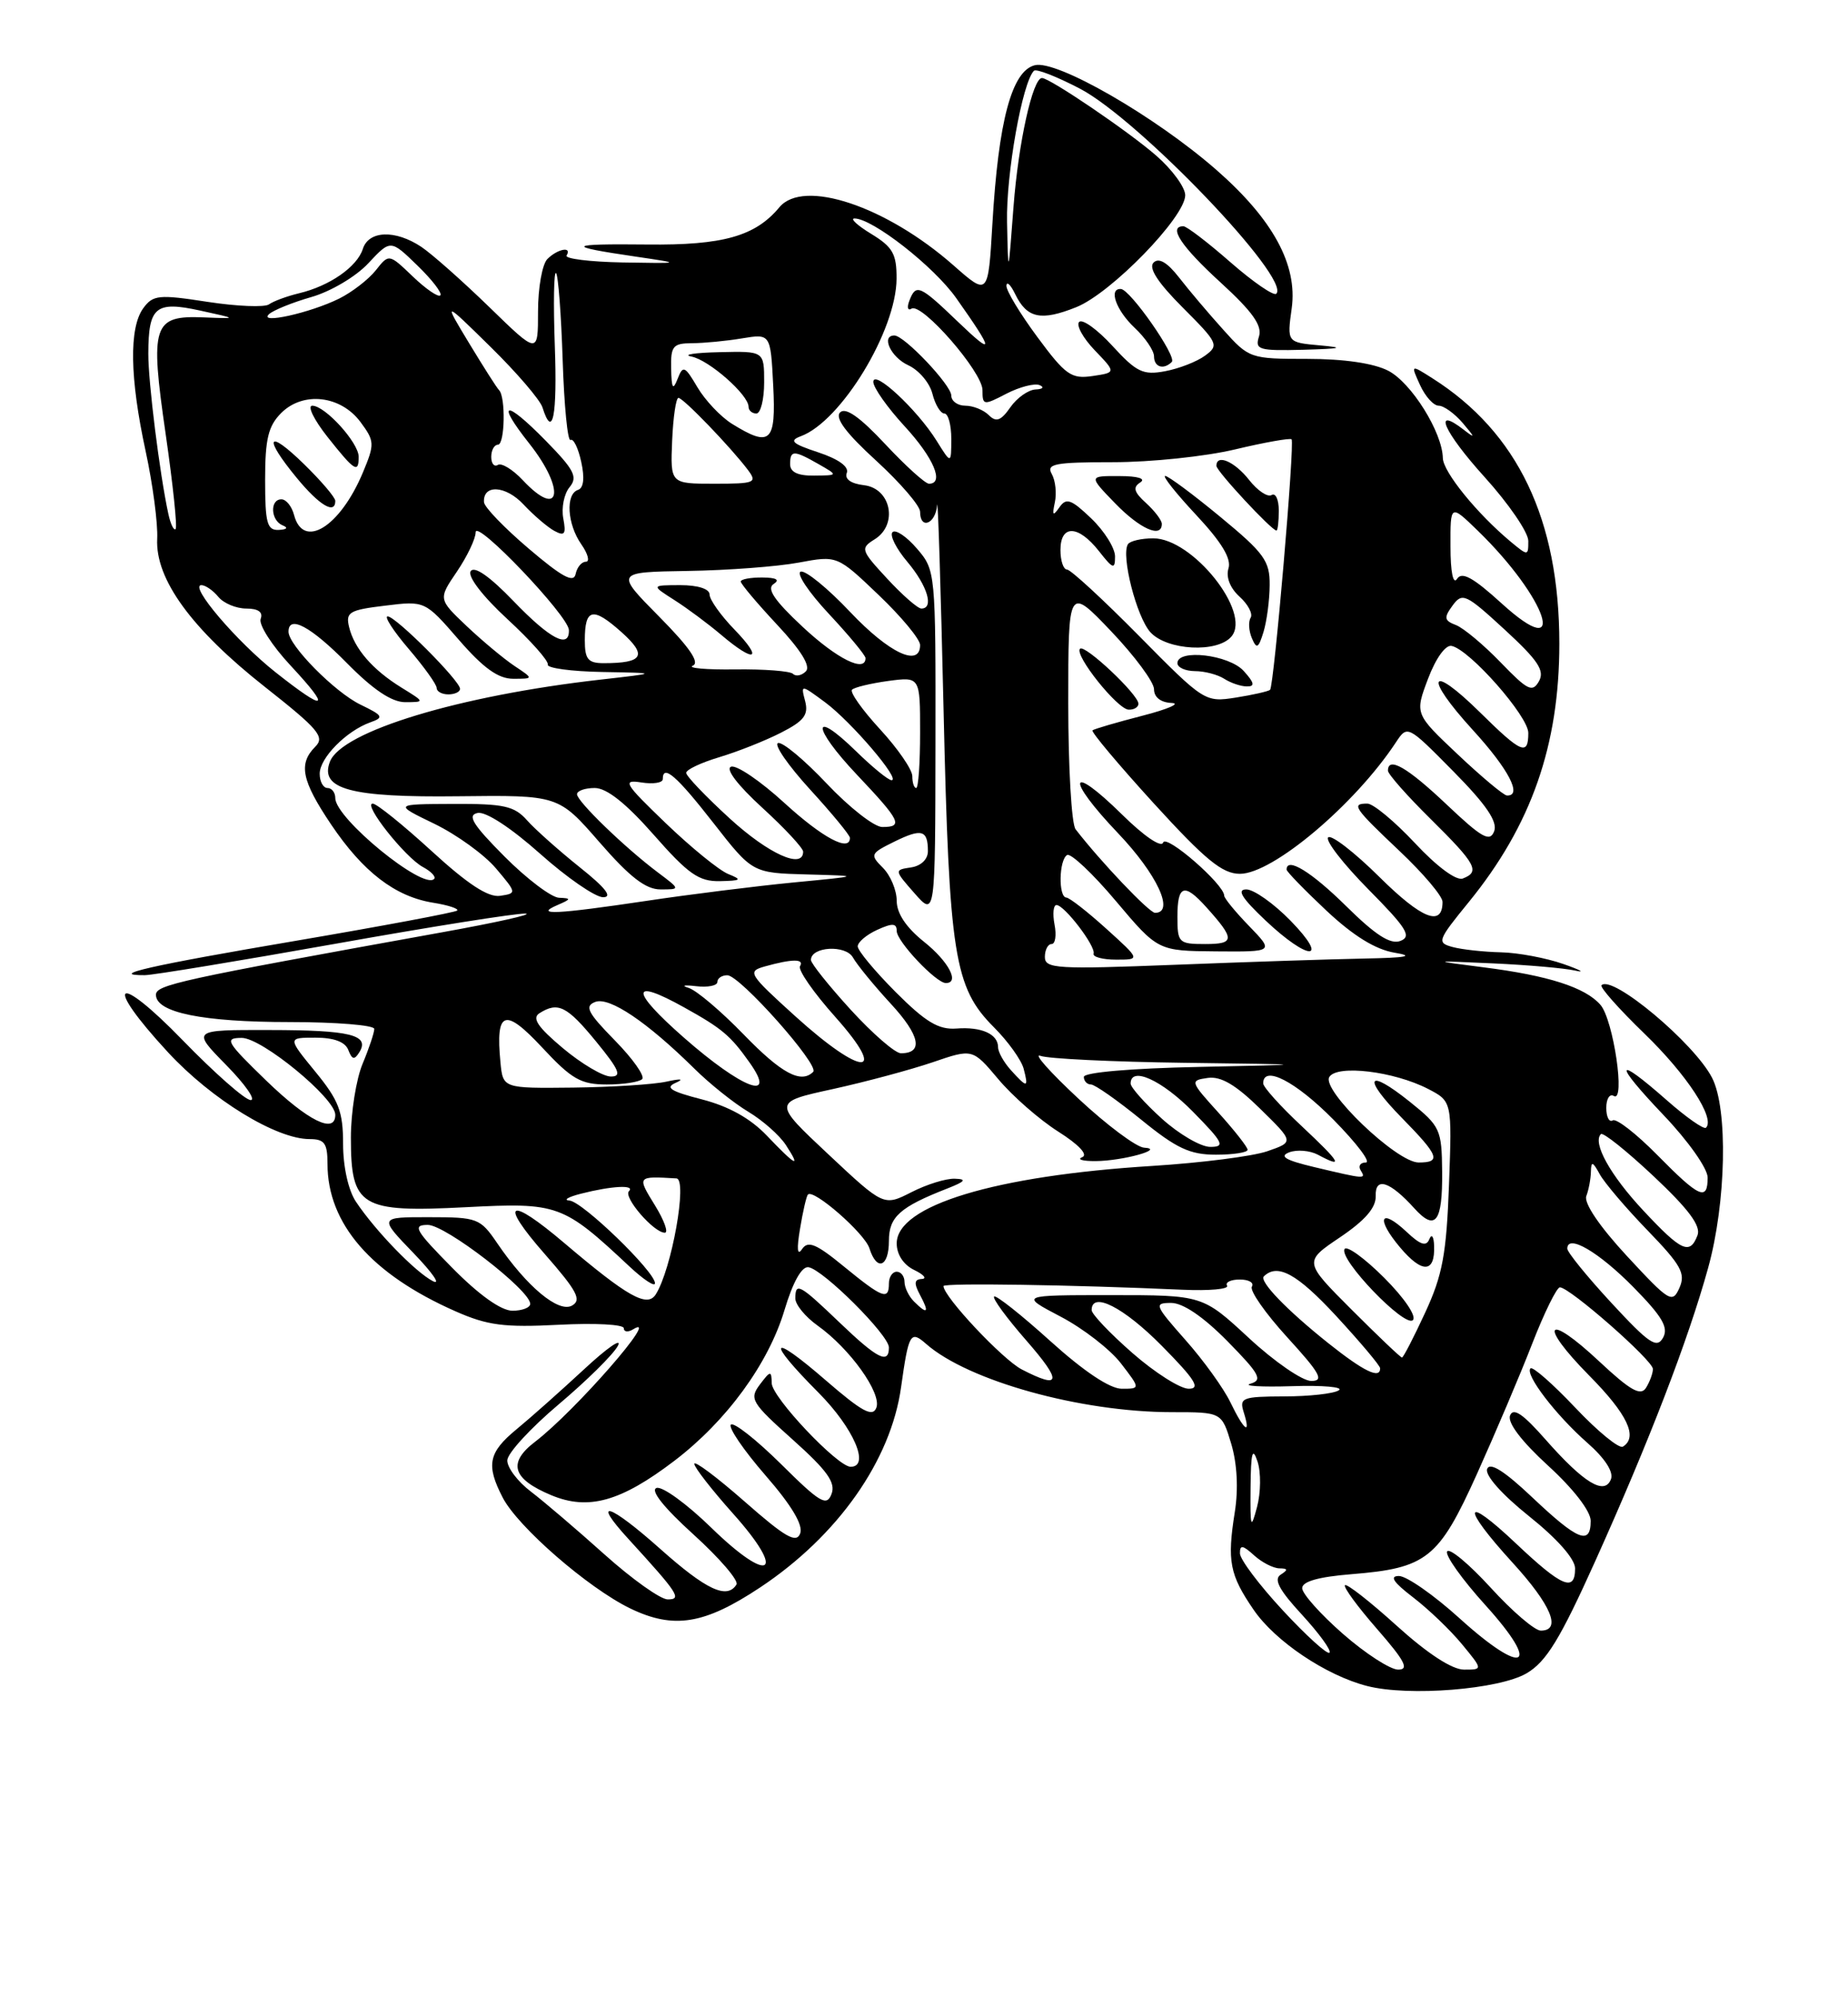 <?xml version="1.0" encoding="UTF-8" standalone="no"?>
<!DOCTYPE svg PUBLIC "-//W3C//DTD SVG 1.1//EN" "http://www.w3.org/Graphics/SVG/1.1/DTD/svg11.dtd" >
<svg xmlns="http://www.w3.org/2000/svg" xmlns:xlink="http://www.w3.org/1999/xlink" version="1.1" viewBox="0 0 237 256">
 <g >
 <path fill="currentColor"
d=" M 195.80 214.46 C 198.32 212.97 200.08 210.09 204.60 200.06 C 211.50 184.74 216.50 171.77 219.06 162.52 C 221.38 154.17 221.63 142.11 219.56 138.13 C 217.26 133.68 206.76 124.90 205.39 126.28 C 205.14 126.52 207.62 129.32 210.90 132.49 C 216.34 137.75 220.00 143.34 218.79 144.54 C 218.53 144.81 216.26 143.22 213.75 141.01 C 207.07 135.13 206.86 136.12 213.35 142.93 C 216.50 146.23 219.00 149.77 219.00 150.93 C 219.00 154.00 217.94 153.52 212.54 148.04 C 209.86 145.32 207.29 143.32 206.83 143.60 C 206.37 143.89 206.00 143.16 206.00 142.00 C 206.00 140.84 206.43 140.15 206.96 140.47 C 208.49 141.42 206.92 130.72 205.25 128.79 C 203.31 126.56 198.56 125.03 190.23 123.98 C 183.50 123.12 183.50 123.12 191.50 123.48 C 195.90 123.68 200.62 124.09 202.00 124.40 C 203.38 124.71 202.70 124.33 200.50 123.56 C 198.30 122.79 194.70 122.11 192.50 122.06 C 190.30 122.01 187.52 121.71 186.32 121.39 C 184.24 120.83 184.33 120.57 188.40 115.58 C 196.39 105.76 199.98 95.52 199.98 82.50 C 199.98 66.58 194.64 55.42 183.71 48.49 C 180.91 46.71 180.91 46.71 182.12 49.36 C 182.78 50.81 183.85 52.00 184.51 52.00 C 185.16 52.00 186.55 53.00 187.60 54.23 C 189.20 56.11 189.22 56.25 187.73 55.09 C 183.65 51.93 185.15 55.35 190.38 61.13 C 193.47 64.54 196.00 68.23 196.00 69.33 C 196.00 71.27 195.96 71.27 193.75 69.44 C 189.42 65.83 185.07 60.48 185.04 58.71 C 184.97 55.39 181.00 49.05 178.04 47.52 C 176.18 46.56 172.36 46.00 167.67 46.00 C 160.34 46.00 160.18 45.95 156.87 42.25 C 155.01 40.19 152.47 37.19 151.22 35.58 C 149.69 33.62 148.61 32.99 147.94 33.66 C 147.26 34.34 148.50 36.24 151.69 39.43 C 156.22 43.96 156.36 44.26 154.55 45.58 C 153.51 46.35 151.20 47.25 149.42 47.58 C 146.60 48.11 145.76 47.71 142.68 44.35 C 140.74 42.23 138.82 40.85 138.40 41.26 C 137.99 41.68 138.88 43.31 140.39 44.89 C 143.14 47.75 143.14 47.75 140.10 48.20 C 137.39 48.60 136.64 48.07 133.04 43.20 C 130.82 40.20 129.03 37.24 129.07 36.62 C 129.10 36.01 129.61 36.49 130.19 37.69 C 131.70 40.80 133.49 41.19 138.03 39.37 C 142.49 37.59 152.00 27.82 152.00 25.02 C 152.00 24.02 150.34 21.75 148.32 19.98 C 144.85 16.93 134.64 10.00 133.63 10.00 C 132.44 10.00 130.60 18.32 129.98 26.50 C 129.30 35.50 129.30 35.50 129.15 28.46 C 129.02 22.31 131.11 10.56 132.60 9.07 C 132.89 8.78 135.54 9.82 138.51 11.37 C 146.06 15.33 165.61 35.73 163.68 37.65 C 163.36 37.97 160.72 36.16 157.81 33.62 C 154.91 31.08 152.19 29.00 151.77 29.00 C 149.77 29.00 151.48 31.59 156.53 36.20 C 160.63 39.95 161.90 41.73 161.46 43.13 C 160.92 44.83 161.42 44.98 167.18 44.83 C 172.06 44.69 172.54 44.56 169.28 44.27 C 165.05 43.89 165.05 43.89 165.66 39.50 C 166.42 33.94 163.25 28.12 155.99 21.77 C 148.17 14.93 135.53 7.65 132.71 8.36 C 129.75 9.10 128.04 15.50 127.27 28.72 C 126.73 37.93 126.73 37.93 122.28 34.01 C 113.64 26.41 103.02 22.87 99.95 26.57 C 96.86 30.28 92.72 31.45 83.00 31.34 C 72.66 31.23 72.36 31.55 81.52 32.89 C 87.50 33.77 87.50 33.77 79.85 33.64 C 75.64 33.56 72.41 33.16 72.66 32.75 C 73.40 31.54 71.51 31.89 70.20 33.20 C 69.54 33.86 69.00 36.88 69.00 39.92 C 69.00 45.44 69.00 45.44 62.75 39.36 C 59.31 36.02 55.39 32.55 54.03 31.64 C 50.69 29.42 47.28 29.54 46.53 31.91 C 45.80 34.20 42.27 36.66 38.35 37.59 C 36.78 37.97 35.05 38.61 34.50 39.01 C 33.95 39.41 30.40 39.27 26.62 38.69 C 20.35 37.72 19.62 37.80 18.37 39.51 C 16.54 42.02 16.64 48.44 18.67 57.79 C 19.59 62.03 20.26 67.10 20.16 69.06 C 19.90 74.22 24.55 80.62 33.97 88.04 C 40.85 93.46 41.69 94.45 40.44 95.70 C 38.24 97.90 38.68 100.05 42.46 105.67 C 46.56 111.76 50.67 114.91 55.52 115.70 C 57.47 116.01 58.87 116.47 58.63 116.71 C 58.39 116.94 49.07 118.69 37.91 120.59 C 19.19 123.77 13.71 125.02 18.58 124.99 C 19.64 124.98 30.57 123.18 42.88 120.99 C 55.19 118.79 66.22 117.04 67.38 117.10 C 68.55 117.15 63.68 118.24 56.56 119.52 C 22.86 125.60 20.00 126.23 20.00 127.51 C 20.00 129.78 25.99 131.00 37.15 131.00 C 43.12 131.00 48.00 131.40 48.00 131.88 C 48.00 132.36 47.33 134.37 46.50 136.35 C 45.68 138.32 45.00 142.58 45.00 145.81 C 45.00 154.69 46.22 155.43 59.74 154.73 C 71.59 154.12 72.18 154.33 80.75 162.35 C 82.54 164.02 84.00 164.98 84.00 164.48 C 84.00 162.99 74.71 154.01 73.04 153.88 C 72.19 153.82 72.85 153.42 74.50 153.00 C 78.46 151.99 81.50 151.83 80.66 152.68 C 79.90 153.43 83.84 158.00 85.26 158.00 C 85.75 158.00 85.19 156.43 84.00 154.50 C 81.68 150.74 81.68 150.74 86.75 151.04 C 88.21 151.13 86.13 162.74 84.09 165.92 C 82.99 167.62 80.49 166.21 72.39 159.34 C 65.20 153.23 63.91 153.95 69.87 160.74 C 74.01 165.46 74.63 166.63 73.36 167.34 C 71.63 168.31 67.56 164.92 63.75 159.32 C 61.59 156.15 61.23 156.01 55.04 156.01 C 48.58 156.00 48.58 156.00 53.04 160.62 C 55.49 163.16 56.60 164.77 55.50 164.20 C 53.25 163.03 48.14 157.76 45.65 154.03 C 44.67 152.57 44.00 149.54 44.00 146.63 C 44.00 142.47 43.45 141.03 40.43 137.35 C 36.87 133.00 36.87 133.00 40.46 133.00 C 42.83 133.00 44.27 133.54 44.67 134.58 C 45.15 135.83 45.45 135.89 46.09 134.86 C 47.45 132.65 44.94 132.03 34.54 132.02 C 24.58 132.00 24.58 132.00 29.00 136.50 C 31.43 138.97 32.85 141.00 32.15 141.00 C 31.45 141.00 27.53 137.55 23.44 133.34 C 14.80 124.44 13.14 125.79 21.55 134.88 C 27.16 140.94 35.42 146.00 39.70 146.00 C 41.62 146.00 42.00 146.53 42.00 149.18 C 42.00 156.85 47.61 163.31 58.41 168.07 C 62.53 169.89 64.66 170.16 71.66 169.80 C 76.25 169.56 80.00 169.75 80.00 170.24 C 80.00 170.72 80.54 170.79 81.20 170.38 C 84.91 168.09 73.77 180.85 68.64 184.78 C 65.07 187.50 65.69 189.55 70.69 191.64 C 75.45 193.63 79.61 192.47 86.48 187.24 C 93.18 182.14 98.55 174.79 100.61 167.91 C 101.68 164.33 102.82 162.30 103.68 162.42 C 105.55 162.70 114.00 171.11 114.00 172.71 C 114.00 174.91 112.53 174.17 107.66 169.50 C 102.53 164.59 102.00 164.30 102.00 166.43 C 102.00 167.22 103.28 168.78 104.85 169.90 C 109.00 172.85 113.10 178.58 112.39 180.43 C 111.91 181.68 110.56 180.95 105.89 176.91 C 98.71 170.69 98.15 171.65 104.97 178.50 C 109.47 183.03 111.63 188.00 109.09 188.00 C 107.42 188.00 99.00 179.10 98.97 177.29 C 98.94 175.65 98.81 175.66 97.45 177.46 C 96.07 179.30 96.35 179.77 101.66 184.52 C 106.09 188.48 107.20 190.03 106.64 191.49 C 106.02 193.12 105.18 192.63 100.16 187.65 C 96.98 184.51 94.09 182.24 93.73 182.60 C 93.38 182.96 95.37 185.88 98.16 189.09 C 101.53 192.96 103.03 195.48 102.62 196.55 C 102.12 197.85 100.71 197.04 95.50 192.46 C 91.92 189.32 89.02 187.15 89.04 187.63 C 89.07 188.11 91.30 190.97 94.00 193.99 C 100.95 201.75 98.79 203.18 91.24 195.83 C 88.08 192.75 84.91 190.45 84.19 190.72 C 83.37 191.02 85.15 193.25 88.95 196.69 C 92.28 199.71 94.76 202.59 94.45 203.09 C 93.24 205.03 90.59 203.79 84.70 198.55 C 78.14 192.70 75.73 191.95 80.60 197.26 C 87.00 204.26 87.49 205.00 85.63 205.00 C 84.71 205.00 81.07 202.41 77.54 199.25 C 74.02 196.09 69.75 192.45 68.07 191.17 C 66.38 189.89 65.03 188.09 65.06 187.17 C 65.09 186.25 68.06 183.03 71.65 180.00 C 75.24 176.97 78.66 173.60 79.24 172.50 C 79.82 171.40 77.87 172.75 74.90 175.51 C 71.93 178.26 68.04 181.72 66.25 183.19 C 62.63 186.17 62.31 187.77 64.47 191.95 C 66.42 195.71 75.40 203.52 80.81 206.15 C 86.39 208.85 90.32 208.22 97.48 203.47 C 107.44 196.86 114.25 187.20 115.56 177.80 C 116.53 170.89 116.76 170.48 118.77 172.25 C 124.17 176.99 138.60 181.00 150.30 181.00 C 156.68 181.00 156.68 181.00 157.90 185.05 C 158.66 187.59 158.83 190.84 158.36 193.80 C 157.36 200.09 157.69 201.83 160.76 206.31 C 163.51 210.35 170.06 214.75 175.33 216.10 C 180.66 217.47 192.29 216.54 195.80 214.46 Z  M 150.28 46.39 C 150.96 45.71 144.95 37.10 143.75 37.04 C 142.13 36.95 143.13 39.77 145.50 42.00 C 146.88 43.29 148.00 44.95 148.00 45.67 C 148.00 47.06 149.23 47.44 150.28 46.39 Z  M 172.23 209.42 C 169.35 206.90 167.00 204.27 167.00 203.56 C 167.00 202.70 169.10 202.11 173.31 201.77 C 182.99 200.99 184.51 199.78 189.41 188.93 C 191.75 183.74 194.94 176.24 196.49 172.25 C 198.04 168.26 199.65 165.00 200.05 165.00 C 201.31 165.00 212.00 174.38 211.98 175.47 C 211.98 176.03 211.57 177.12 211.09 177.89 C 210.40 178.97 209.08 178.22 205.09 174.49 C 198.27 168.11 197.21 169.62 203.81 176.31 C 208.72 181.27 210.10 184.20 208.13 185.42 C 207.65 185.72 204.90 183.47 202.02 180.42 C 199.14 177.38 196.56 175.11 196.28 175.39 C 195.52 176.14 199.52 181.37 203.57 184.93 C 205.82 186.90 206.96 188.66 206.60 189.59 C 205.79 191.71 203.13 190.09 198.21 184.51 C 195.32 181.22 194.07 180.37 193.66 181.43 C 193.31 182.35 195.12 184.73 198.55 187.87 C 201.80 190.84 204.00 193.69 204.00 194.93 C 204.00 198.11 202.36 197.45 196.56 191.97 C 192.94 188.54 191.07 187.36 190.72 188.28 C 190.42 189.08 192.59 191.53 196.10 194.34 C 199.71 197.22 202.00 199.82 202.00 201.03 C 202.00 204.11 200.31 203.40 194.44 197.85 C 187.62 191.40 187.33 193.01 194.00 200.31 C 198.95 205.73 200.31 209.00 197.60 209.00 C 196.83 209.00 193.93 206.52 191.17 203.49 C 188.40 200.46 185.89 198.37 185.59 198.85 C 185.30 199.33 187.51 202.44 190.52 205.76 C 197.77 213.77 195.47 214.93 187.19 207.43 C 183.89 204.44 180.39 202.00 179.41 202.00 C 178.16 202.00 178.69 202.80 181.24 204.75 C 183.21 206.26 186.03 208.96 187.50 210.75 C 190.18 214.00 190.18 214.00 187.76 214.00 C 186.22 214.00 183.07 211.94 179.13 208.38 C 175.71 205.28 172.72 202.95 172.49 203.18 C 172.25 203.41 174.11 205.94 176.61 208.80 C 180.17 212.88 180.76 214.00 179.31 214.00 C 178.30 214.00 175.11 211.94 172.23 209.42 Z  M 164.52 206.41 C 161.50 203.16 159.02 199.87 159.02 199.10 C 159.00 197.98 159.38 198.03 160.83 199.35 C 161.83 200.26 163.30 201.01 164.08 201.02 C 165.18 201.03 165.21 201.21 164.24 201.83 C 163.31 202.42 164.06 203.81 166.99 206.98 C 169.19 209.38 170.78 211.56 170.50 211.83 C 170.23 212.10 167.54 209.67 164.52 206.41 Z  M 160.38 190.66 C 160.42 186.15 160.63 185.39 161.27 187.32 C 161.73 188.69 161.70 191.32 161.21 193.16 C 160.42 196.13 160.33 195.86 160.38 190.66 Z  M 157.80 179.75 C 156.94 177.96 154.35 174.36 152.03 171.75 C 148.07 167.27 147.96 167.00 150.20 167.00 C 151.72 167.00 154.32 168.77 157.41 171.90 C 161.55 176.11 161.97 176.89 160.37 177.35 C 159.34 177.65 161.74 177.79 165.70 177.67 C 169.66 177.54 172.36 177.78 171.70 178.20 C 171.04 178.63 167.88 178.98 164.68 178.98 C 159.32 179.00 158.92 179.16 159.50 181.00 C 160.47 184.06 159.55 183.38 157.80 179.75 Z  M 134.69 171.88 C 130.96 168.51 127.72 165.95 127.49 166.18 C 127.25 166.41 129.11 168.94 131.61 171.80 C 136.26 177.12 136.10 178.14 131.03 175.52 C 128.58 174.25 121.00 166.19 121.00 164.84 C 121.00 164.42 137.48 164.67 151.68 165.31 C 155.08 165.46 157.64 165.23 157.37 164.79 C 157.10 164.36 157.84 164.00 159.00 164.00 C 160.16 164.00 160.86 164.41 160.55 164.91 C 160.24 165.42 162.29 168.34 165.09 171.41 C 169.32 176.04 169.85 177.00 168.16 177.00 C 167.03 177.00 163.44 174.53 160.17 171.50 C 154.23 166.00 154.23 166.00 142.50 166.00 C 130.77 166.00 130.77 166.00 136.01 168.75 C 138.90 170.26 142.38 172.96 143.76 174.75 C 146.26 178.00 146.26 178.00 143.86 178.00 C 142.34 178.00 139.01 175.78 134.69 171.88 Z  M 145.23 173.42 C 142.35 170.90 140.00 168.43 140.00 167.92 C 140.00 165.46 144.11 167.55 149.00 172.50 C 153.27 176.82 154.01 178.00 152.45 178.00 C 151.36 178.00 148.11 175.94 145.23 173.42 Z  M 170.34 172.15 C 165.02 167.91 161.45 164.21 162.09 163.59 C 163.84 161.89 166.34 163.26 171.32 168.63 C 174.44 172.01 177.00 175.04 177.00 175.38 C 177.00 176.80 174.90 175.78 170.34 172.15 Z  M 173.34 167.86 C 167.20 161.72 167.20 161.72 171.85 158.59 C 175.08 156.41 176.48 154.79 176.43 153.29 C 176.34 150.79 178.24 151.40 181.39 154.88 C 184.09 157.86 185.01 156.65 184.95 150.19 C 184.90 144.76 184.71 144.35 180.81 141.22 C 175.26 136.78 174.66 138.06 179.81 143.31 C 184.55 148.14 184.87 149.00 181.93 149.00 C 179.12 149.00 169.44 139.72 170.48 138.04 C 171.47 136.43 178.76 137.31 183.13 139.56 C 186.22 141.16 186.22 141.16 185.83 151.83 C 185.50 160.76 185.00 163.44 182.77 168.25 C 181.31 171.41 179.97 174.00 179.80 174.00 C 179.62 174.00 176.72 171.24 173.34 167.86 Z  M 177.52 163.78 C 175.02 161.28 172.73 159.62 172.44 160.09 C 171.65 161.37 180.17 170.23 181.20 169.20 C 181.69 168.71 180.11 166.37 177.52 163.78 Z  M 183.92 159.69 C 183.88 158.48 183.61 158.09 183.31 158.82 C 182.92 159.81 182.17 159.57 180.40 157.90 C 177.01 154.72 176.40 156.14 179.55 159.88 C 182.39 163.25 184.05 163.18 183.92 159.69 Z  M 206.67 167.01 C 203.55 163.64 201.00 160.50 201.00 160.04 C 201.00 158.11 205.03 160.46 209.48 164.98 C 213.18 168.74 214.01 170.15 213.28 171.46 C 212.48 172.89 211.49 172.22 206.67 167.01 Z  M 58.00 162.50 C 53.22 157.66 52.85 157.00 54.87 157.00 C 57.14 157.00 68.00 165.38 68.00 167.12 C 68.00 167.60 66.97 168.00 65.72 168.00 C 64.27 168.00 61.43 165.98 58.00 162.50 Z  M 117.20 166.80 C 116.54 166.14 116.00 165.01 116.00 164.30 C 116.00 163.59 115.55 163.00 115.00 163.00 C 114.45 163.00 114.00 163.68 114.00 164.50 C 114.00 166.70 113.19 166.39 108.25 162.35 C 104.67 159.41 103.62 158.98 102.86 160.10 C 102.25 161.02 102.16 160.11 102.60 157.50 C 102.96 155.30 103.42 153.32 103.61 153.11 C 104.30 152.32 110.89 158.07 111.50 160.00 C 112.45 163.00 114.00 162.41 114.00 159.04 C 114.00 155.97 115.40 154.71 121.50 152.33 C 123.81 151.42 124.03 151.13 122.46 151.08 C 121.34 151.03 118.83 151.81 116.88 152.81 C 113.34 154.61 113.34 154.61 106.22 147.94 C 99.10 141.27 99.10 141.27 106.80 139.59 C 111.03 138.66 116.80 137.11 119.62 136.15 C 124.73 134.40 124.73 134.40 128.03 138.32 C 129.84 140.48 133.29 143.50 135.70 145.03 C 138.36 146.71 139.58 148.01 138.79 148.32 C 138.08 148.61 138.85 148.83 140.50 148.82 C 143.98 148.80 149.55 147.26 146.72 147.10 C 145.75 147.04 141.97 144.23 138.32 140.83 C 134.68 137.44 132.47 134.97 133.43 135.33 C 134.38 135.70 142.66 136.10 151.83 136.22 C 168.50 136.44 168.50 136.44 153.75 136.75 C 145.06 136.93 139.00 137.45 139.00 138.03 C 139.00 138.56 139.41 139.00 139.91 139.00 C 140.41 139.00 143.30 141.03 146.34 143.50 C 150.87 147.19 152.60 148.00 155.93 148.00 C 158.17 148.00 160.00 147.72 160.00 147.37 C 160.00 147.03 158.32 144.89 156.27 142.62 C 152.62 138.59 152.59 138.49 154.89 138.16 C 156.58 137.92 158.48 139.04 161.60 142.10 C 165.96 146.37 165.96 146.37 162.52 147.56 C 160.63 148.21 154.00 149.05 147.79 149.44 C 127.60 150.69 115.00 154.51 115.00 159.37 C 115.00 160.79 115.87 162.12 117.25 162.78 C 118.49 163.38 118.92 163.90 118.21 163.93 C 117.24 163.98 117.19 164.48 118.00 166.00 C 119.22 168.27 118.95 168.55 117.20 166.80 Z  M 208.65 160.99 C 205.12 157.18 203.10 154.19 203.44 153.30 C 203.75 152.49 204.01 151.09 204.03 150.17 C 204.06 148.80 204.26 148.86 205.16 150.50 C 205.76 151.60 208.52 154.84 211.30 157.71 C 215.60 162.15 216.20 163.23 215.38 165.07 C 214.48 167.10 214.09 166.86 208.65 160.99 Z  M 210.76 155.17 C 206.51 150.63 204.20 146.47 205.31 145.36 C 205.58 145.09 208.62 147.52 212.07 150.76 C 216.57 154.99 218.16 157.13 217.70 158.33 C 216.72 160.89 215.65 160.40 210.76 155.17 Z  M 168.51 149.58 C 164.86 148.71 164.01 148.21 165.33 147.70 C 166.33 147.32 167.98 147.46 169.01 148.00 C 172.40 149.82 171.96 149.05 166.96 144.36 C 164.23 141.81 162.00 139.34 162.00 138.86 C 162.00 136.46 166.16 138.60 171.00 143.50 C 173.99 146.53 175.86 149.00 175.16 149.00 C 174.46 149.00 174.16 149.45 174.50 150.00 C 175.21 151.16 175.13 151.15 168.51 149.58 Z  M 98.34 145.55 C 96.23 143.34 93.44 141.79 90.01 140.91 C 85.98 139.87 85.25 139.40 86.67 138.78 C 87.78 138.29 87.32 138.23 85.50 138.63 C 83.85 139.00 78.45 139.34 73.50 139.40 C 64.50 139.50 64.50 139.50 64.18 136.15 C 63.54 129.52 64.72 129.10 69.53 134.26 C 73.32 138.33 74.49 139.00 77.81 139.00 C 79.93 139.00 81.98 138.69 82.36 138.31 C 82.73 137.93 81.16 135.70 78.85 133.35 C 75.35 129.78 74.93 128.96 76.34 128.42 C 78.15 127.73 82.97 130.97 89.06 136.98 C 91.02 138.92 94.13 141.40 95.97 142.50 C 97.81 143.60 99.97 145.51 100.78 146.75 C 102.78 149.82 102.09 149.48 98.34 145.55 Z  M 149.00 143.38 C 146.80 141.39 145.00 139.37 145.00 138.88 C 145.00 136.62 149.00 138.43 153.00 142.50 C 156.90 146.47 157.16 147.00 155.21 147.00 C 154.00 147.00 151.20 145.37 149.00 143.38 Z  M 34.16 138.52 C 28.99 133.51 28.72 133.04 31.00 133.03 C 33.58 133.02 43.00 140.76 43.00 142.89 C 43.00 145.41 39.49 143.67 34.16 138.52 Z  M 87.69 132.98 C 80.80 126.93 80.81 125.26 87.72 129.11 C 92.60 131.82 93.67 132.72 96.11 136.16 C 99.77 141.30 95.19 139.57 87.69 132.98 Z  M 129.65 137.17 C 128.74 136.17 128.00 134.84 128.00 134.23 C 128.00 132.54 125.88 131.58 122.66 131.83 C 120.38 132.00 118.73 131.02 114.88 127.17 C 112.20 124.48 110.00 121.84 110.00 121.30 C 110.00 120.76 111.12 119.81 112.50 119.18 C 114.46 118.29 115.00 118.32 115.00 119.33 C 115.00 120.66 120.05 126.00 121.30 126.00 C 123.12 126.00 121.65 123.22 118.50 120.71 C 116.21 118.88 115.00 117.07 115.00 115.46 C 115.00 114.11 114.21 112.21 113.23 111.23 C 111.54 109.54 111.61 109.40 114.71 107.87 C 118.21 106.15 119.00 106.37 119.00 109.10 C 119.00 110.14 118.12 110.99 116.83 111.18 C 114.67 111.50 114.68 111.53 117.29 114.50 C 119.94 117.50 119.94 117.50 119.97 95.31 C 120.00 73.26 119.98 73.09 117.59 70.31 C 116.26 68.76 114.85 67.82 114.46 68.21 C 114.07 68.60 114.93 70.32 116.38 72.03 C 118.95 75.09 119.82 78.00 118.16 78.00 C 117.70 78.00 115.73 76.28 113.78 74.17 C 110.38 70.50 110.32 70.28 112.18 69.12 C 115.20 67.24 114.28 62.59 110.80 62.19 C 109.12 61.99 108.29 61.40 108.60 60.61 C 108.90 59.82 107.52 58.83 104.94 57.98 C 101.58 56.87 101.16 56.48 102.71 55.91 C 107.87 54.00 114.94 42.38 114.98 35.74 C 115.00 32.55 114.50 31.67 111.75 29.99 C 109.96 28.90 108.99 28.01 109.58 28.00 C 111.90 28.00 119.77 34.15 122.64 38.22 C 127.52 45.12 127.56 45.76 122.86 41.25 C 117.93 36.52 117.47 36.33 116.62 38.55 C 116.29 39.41 116.42 39.86 116.90 39.56 C 118.22 38.75 126.00 47.67 126.00 50.00 C 126.00 51.97 126.13 51.99 129.07 50.46 C 130.76 49.59 132.67 49.10 133.32 49.36 C 133.97 49.63 133.74 49.88 132.81 49.92 C 131.88 49.96 130.42 50.99 129.57 52.21 C 128.36 53.94 127.75 54.15 126.81 53.21 C 126.14 52.54 124.79 52.00 123.80 52.00 C 122.81 52.00 122.00 51.41 122.00 50.70 C 122.00 49.36 115.97 43.00 114.70 43.00 C 112.95 43.00 114.25 45.79 116.47 46.81 C 117.83 47.43 119.23 49.07 119.58 50.47 C 119.93 51.86 120.62 53.00 121.11 53.00 C 121.60 53.00 122.00 54.46 122.00 56.25 C 121.99 59.50 121.99 59.50 120.12 56.50 C 117.63 52.50 112.00 47.27 112.00 48.95 C 112.00 49.68 113.80 52.23 116.00 54.62 C 119.73 58.66 121.15 62.00 119.14 62.00 C 118.66 62.00 116.13 59.71 113.52 56.92 C 110.27 53.44 108.44 52.16 107.74 52.86 C 107.04 53.56 108.50 55.52 112.36 59.04 C 115.46 61.88 118.00 64.83 118.00 65.60 C 118.00 67.94 119.99 67.16 120.18 64.75 C 120.28 63.51 120.65 75.32 121.01 91.00 C 121.73 122.50 122.37 126.57 127.47 131.67 C 129.28 133.48 130.99 135.87 131.28 136.98 C 131.93 139.46 131.75 139.49 129.65 137.17 Z  M 72.18 134.34 C 68.96 131.64 68.19 130.49 69.18 129.87 C 71.56 128.36 72.71 128.94 76.45 133.50 C 79.44 137.15 79.79 138.00 78.32 137.98 C 77.32 137.97 74.55 136.33 72.18 134.34 Z  M 95.37 132.59 C 92.48 129.61 89.31 126.92 88.31 126.62 C 87.32 126.32 87.74 126.22 89.25 126.40 C 90.76 126.58 92.00 126.34 92.00 125.86 C 92.00 125.39 92.57 125.00 93.28 125.00 C 94.88 125.00 105.13 136.53 104.29 137.38 C 102.73 138.94 100.22 137.59 95.37 132.59 Z  M 102.01 130.27 C 95.99 124.82 95.80 124.51 98.09 123.87 C 101.59 122.89 103.19 122.88 102.60 123.84 C 102.31 124.31 104.34 127.23 107.12 130.34 C 114.04 138.11 110.62 138.06 102.01 130.27 Z  M 109.10 129.42 C 106.30 126.35 104.00 123.48 104.00 123.04 C 104.00 121.32 108.46 121.06 109.39 122.73 C 109.90 123.64 112.08 126.31 114.24 128.65 C 117.99 132.71 118.46 135.00 115.54 135.00 C 114.80 135.00 111.91 132.49 109.10 129.42 Z  M 134.00 122.66 C 134.00 121.75 134.39 121.00 134.86 121.00 C 135.34 121.00 135.51 119.88 135.24 118.50 C 134.98 117.12 135.09 116.00 135.49 116.00 C 136.51 116.00 140.55 121.30 140.25 122.23 C 140.11 122.65 141.41 123.00 143.13 123.00 C 146.26 123.00 146.26 123.00 141.88 119.04 C 139.47 116.86 137.16 115.06 136.75 115.04 C 135.72 114.98 135.80 110.24 136.85 109.59 C 137.31 109.31 140.13 111.95 143.10 115.48 C 148.50 121.88 148.50 121.88 155.95 121.94 C 163.39 122.00 163.39 122.00 160.20 118.70 C 158.44 116.89 157.00 115.13 157.00 114.80 C 157.00 113.36 149.54 106.87 149.17 107.99 C 148.94 108.69 146.72 107.18 143.91 104.41 C 137.04 97.65 136.60 99.68 143.38 106.79 C 148.40 112.06 150.70 117.00 148.13 117.00 C 147.39 117.00 141.18 110.48 137.94 106.29 C 137.42 105.63 137.00 98.35 137.00 90.12 C 137.00 75.15 137.00 75.15 142.50 80.91 C 145.53 84.09 148.00 87.43 148.00 88.34 C 148.00 89.37 148.86 90.04 150.25 90.10 C 151.49 90.15 149.80 90.89 146.50 91.74 C 143.20 92.59 140.33 93.43 140.11 93.61 C 139.90 93.79 143.44 98.00 147.97 102.97 C 154.60 110.23 156.76 112.00 159.02 112.00 C 163.22 112.00 173.74 103.14 179.00 95.18 C 180.50 92.91 180.50 92.91 186.39 98.87 C 190.62 103.15 192.09 105.32 191.62 106.55 C 191.07 107.97 190.05 107.40 185.54 103.13 C 180.49 98.35 178.00 96.91 178.00 98.78 C 178.00 99.22 180.47 102.01 183.50 105.00 C 189.31 110.74 189.85 111.74 187.60 112.60 C 186.77 112.92 184.28 111.08 181.47 108.07 C 178.86 105.28 176.11 103.00 175.36 103.00 C 173.26 103.00 173.61 103.52 179.50 109.09 C 182.53 111.95 185.00 114.87 185.00 115.59 C 185.00 118.84 182.36 117.80 176.93 112.43 C 173.70 109.23 170.73 106.94 170.33 107.33 C 169.94 107.73 172.26 110.72 175.49 113.99 C 180.41 118.96 181.08 120.03 179.60 120.60 C 178.32 121.09 176.42 119.87 172.64 116.14 C 168.18 111.74 165.00 109.79 165.00 111.46 C 165.00 111.71 167.30 114.08 170.10 116.71 C 173.56 119.95 176.39 121.70 178.85 122.11 C 181.49 122.55 180.40 122.76 174.91 122.86 C 170.74 122.94 159.82 123.30 150.66 123.66 C 135.55 124.25 134.00 124.16 134.00 122.66 Z  M 165.50 118.00 C 163.35 115.80 160.80 114.00 159.84 114.00 C 158.57 114.00 159.26 115.11 162.29 117.97 C 167.84 123.22 170.61 123.24 165.50 118.00 Z  M 146.00 90.20 C 146.00 89.02 139.12 82.55 138.51 83.15 C 137.73 83.93 143.31 90.92 144.75 90.96 C 145.44 90.98 146.00 90.64 146.00 90.20 Z  M 151.00 117.50 C 151.00 113.43 151.87 113.13 154.68 116.25 C 158.41 120.39 158.39 121.00 154.56 121.00 C 151.16 121.00 151.00 120.84 151.00 117.50 Z  M 71.50 116.00 C 73.27 115.24 73.29 115.13 71.70 115.07 C 70.71 115.03 67.56 112.65 64.70 109.78 C 60.61 105.67 59.88 104.48 61.26 104.20 C 62.30 103.99 65.53 106.10 69.26 109.42 C 72.69 112.48 76.33 114.99 77.34 115.00 C 78.60 115.00 77.67 113.80 74.34 111.15 C 71.68 109.02 68.64 106.32 67.60 105.15 C 65.96 103.30 64.63 103.01 58.10 103.04 C 50.50 103.07 50.50 103.07 55.71 105.59 C 58.57 106.98 62.13 109.55 63.61 111.31 C 66.28 114.46 66.28 114.50 64.14 114.82 C 62.61 115.05 59.98 113.32 55.34 109.07 C 51.69 105.73 48.30 103.00 47.80 103.00 C 46.49 103.00 51.96 109.91 54.24 111.13 C 55.30 111.70 55.95 112.39 55.67 112.66 C 54.25 114.09 43.00 104.89 43.00 102.30 C 43.00 101.58 42.55 101.00 42.00 101.00 C 41.45 101.00 41.00 100.18 41.00 99.17 C 41.00 97.15 44.41 93.69 47.48 92.59 C 49.27 91.96 49.14 91.72 46.22 90.31 C 42.92 88.71 37.00 82.71 37.00 80.97 C 37.00 78.76 39.87 80.30 44.50 85.00 C 47.85 88.40 50.24 90.00 51.96 90.00 C 54.50 89.99 54.50 89.99 51.50 88.14 C 47.77 85.84 45.44 83.14 44.77 80.37 C 44.31 78.47 44.79 78.18 49.38 77.63 C 54.50 77.00 54.50 77.00 58.84 82.00 C 61.99 85.63 63.90 87.00 65.81 87.00 C 68.45 87.00 68.45 87.00 65.97 85.35 C 64.61 84.44 61.86 82.15 59.85 80.25 C 56.20 76.79 56.20 76.79 58.60 73.26 C 59.92 71.31 61.00 69.05 61.00 68.22 C 61.00 66.46 72.89 78.92 72.96 80.75 C 73.04 83.22 70.55 81.92 65.85 77.04 C 62.79 73.86 60.82 72.49 60.36 73.22 C 59.95 73.89 61.89 76.42 65.08 79.36 C 68.06 82.11 70.39 84.73 70.25 85.18 C 70.11 85.63 73.26 86.06 77.25 86.13 C 84.50 86.26 84.50 86.26 77.00 87.11 C 58.89 89.16 43.81 93.73 42.31 97.63 C 40.96 101.15 44.98 102.23 58.79 102.06 C 71.62 101.91 71.62 101.91 76.88 107.95 C 80.76 112.41 82.81 114.00 84.70 114.00 C 87.27 114.00 87.27 114.00 84.38 111.83 C 80.13 108.64 74.00 102.71 74.00 101.80 C 74.00 101.36 75.02 101.00 76.28 101.00 C 77.81 101.00 80.29 102.97 83.84 107.00 C 88.27 112.04 89.63 112.99 92.31 112.94 C 95.08 112.88 95.22 112.76 93.38 112.02 C 92.22 111.55 88.62 108.62 85.38 105.51 C 80.06 100.40 79.76 99.90 82.25 100.29 C 83.76 100.53 85.00 100.34 85.00 99.86 C 85.00 97.90 86.77 99.43 91.50 105.49 C 96.50 111.89 96.50 111.89 103.50 112.08 C 110.50 112.27 110.50 112.27 101.74 113.11 C 96.93 113.58 88.41 114.64 82.82 115.48 C 71.35 117.19 68.41 117.33 71.50 116.00 Z  M 59.00 88.29 C 59.00 87.26 50.75 79.00 49.71 79.00 C 49.24 79.00 50.45 80.88 52.42 83.18 C 54.39 85.48 56.00 87.73 56.00 88.18 C 56.00 88.63 56.67 89.00 57.50 89.00 C 58.33 89.00 59.00 88.68 59.00 88.29 Z  M 93.58 104.90 C 90.51 102.09 88.00 99.47 88.00 99.06 C 88.00 98.65 89.91 97.75 92.25 97.05 C 94.59 96.35 98.15 94.94 100.16 93.91 C 103.11 92.41 103.71 91.63 103.26 89.88 C 102.69 87.71 102.69 87.71 105.81 90.01 C 109.17 92.50 115.58 100.00 114.34 100.00 C 113.92 100.00 111.89 98.34 109.81 96.31 C 104.03 90.67 104.10 93.17 109.89 99.29 C 115.51 105.23 115.88 106.00 113.15 106.00 C 112.12 106.00 108.93 103.50 106.04 100.45 C 103.16 97.40 100.34 95.05 99.78 95.24 C 99.22 95.43 101.07 98.10 103.88 101.18 C 106.70 104.26 109.00 107.05 109.00 107.39 C 109.00 109.26 105.49 107.39 100.59 102.91 C 97.53 100.11 94.46 98.02 93.76 98.27 C 93.00 98.54 94.59 100.63 97.75 103.52 C 100.64 106.16 103.00 108.70 103.00 109.16 C 103.00 111.46 98.57 109.46 93.58 104.90 Z  M 186.97 96.71 C 181.44 91.50 181.44 91.50 183.14 87.00 C 184.14 84.36 185.39 82.62 186.17 82.79 C 188.50 83.28 196.00 91.80 196.00 93.94 C 196.00 96.92 195.12 96.55 189.81 91.31 C 183.27 84.87 182.54 86.62 188.87 93.55 C 193.49 98.60 195.29 102.06 193.25 101.96 C 192.84 101.94 190.01 99.58 186.97 96.71 Z  M 117.00 99.48 C 117.00 98.64 115.13 95.93 112.85 93.46 C 110.57 90.98 108.96 88.71 109.27 88.40 C 109.58 88.09 111.67 87.59 113.92 87.28 C 118.00 86.74 118.00 86.74 118.00 93.87 C 118.00 97.79 117.78 101.00 117.50 101.00 C 117.22 101.00 117.00 100.31 117.00 99.48 Z  M 35.34 86.17 C 30.34 82.22 24.19 75.00 25.83 75.00 C 26.34 75.00 27.32 75.67 28.00 76.50 C 28.68 77.33 30.30 78.00 31.59 78.00 C 33.12 78.00 33.76 78.46 33.43 79.32 C 33.15 80.05 34.88 82.75 37.28 85.32 C 42.57 91.00 41.84 91.31 35.34 86.17 Z  M 146.09 81.52 C 141.46 76.83 137.30 73.00 136.84 73.00 C 136.38 73.00 136.00 71.88 136.00 70.50 C 136.00 67.21 138.28 67.27 140.93 70.63 C 142.75 72.95 143.00 73.03 143.00 71.32 C 143.00 70.25 141.63 68.06 139.95 66.45 C 137.38 63.99 136.74 63.76 135.87 65.02 C 135.03 66.21 134.92 66.08 135.28 64.39 C 135.53 63.23 135.36 61.60 134.89 60.76 C 134.15 59.45 135.25 59.24 142.77 59.24 C 147.57 59.24 154.60 58.51 158.40 57.60 C 162.19 56.70 165.45 56.12 165.64 56.31 C 166.07 56.74 163.39 87.95 162.88 88.42 C 162.67 88.61 160.70 89.06 158.50 89.41 C 154.54 90.03 154.42 89.95 146.09 81.52 Z  M 159.50 86.00 C 157.61 83.91 151.00 83.14 151.00 85.00 C 151.00 85.55 152.01 86.01 153.25 86.02 C 154.49 86.02 156.18 86.47 157.00 87.00 C 157.82 87.53 159.13 87.98 159.90 87.98 C 160.97 88.00 160.88 87.52 159.50 86.00 Z  M 157.94 81.57 C 160.51 78.48 152.94 69.00 147.91 69.00 C 146.38 69.00 144.91 69.34 144.65 69.76 C 143.75 71.21 145.76 79.07 147.53 81.03 C 149.66 83.38 156.16 83.72 157.94 81.57 Z  M 162.83 75.00 C 162.86 71.90 162.14 70.90 156.50 66.25 C 153.00 63.36 149.82 61.00 149.43 61.00 C 149.04 61.00 150.84 63.26 153.42 66.02 C 156.67 69.50 157.94 71.60 157.55 72.85 C 157.20 73.96 157.75 75.37 158.96 76.47 C 160.06 77.46 160.70 78.68 160.39 79.18 C 160.08 79.68 160.15 80.86 160.55 81.80 C 161.16 83.23 161.39 83.11 162.04 81.00 C 162.46 79.62 162.82 76.92 162.83 75.00 Z  M 149.00 67.15 C 149.00 66.69 148.09 65.49 146.98 64.48 C 145.43 63.08 145.25 62.46 146.23 61.84 C 147.00 61.35 145.95 61.02 143.55 61.02 C 139.61 61.00 139.61 61.00 143.00 64.50 C 146.20 67.80 149.00 69.04 149.00 67.15 Z  M 164.00 65.44 C 164.00 64.03 163.59 63.14 163.08 63.45 C 162.57 63.76 161.27 62.89 160.19 61.51 C 158.33 59.15 156.00 58.14 156.00 59.71 C 156.00 60.38 163.08 68.00 163.70 68.00 C 163.87 68.00 164.00 66.85 164.00 65.44 Z  M 192.46 84.91 C 190.28 82.65 187.70 80.50 186.73 80.12 C 185.21 79.54 185.14 79.18 186.29 77.61 C 187.54 75.91 187.98 76.11 192.97 80.70 C 197.24 84.63 198.13 85.95 197.37 87.31 C 196.53 88.80 195.92 88.49 192.46 84.91 Z  M 101.70 86.37 C 101.34 86.01 98.00 85.75 94.27 85.80 C 90.55 85.85 88.11 85.63 88.85 85.32 C 89.78 84.94 88.43 82.97 84.55 79.05 C 78.89 73.33 78.89 73.33 88.20 73.18 C 93.31 73.10 99.72 72.62 102.43 72.11 C 107.37 71.19 107.37 71.19 112.68 76.26 C 115.61 79.05 118.00 81.94 118.00 82.67 C 118.00 85.59 114.02 83.71 109.04 78.45 C 106.16 75.40 103.30 73.07 102.69 73.27 C 102.08 73.47 103.70 75.90 106.29 78.67 C 108.88 81.44 111.00 84.00 111.00 84.35 C 111.00 86.28 107.32 84.44 102.92 80.33 C 99.30 76.95 98.28 75.44 99.22 74.85 C 100.06 74.31 99.56 74.03 97.75 74.02 C 96.24 74.01 95.00 74.24 95.00 74.54 C 95.00 74.84 97.10 77.33 99.67 80.08 C 102.73 83.35 104.00 85.40 103.35 86.05 C 102.81 86.59 102.07 86.74 101.70 86.37 Z  M 94.20 80.70 C 92.44 78.89 91.00 76.86 91.00 76.20 C 91.00 75.48 89.51 75.00 87.25 75.00 C 83.50 75.01 83.50 75.01 86.50 76.92 C 88.15 77.97 90.85 79.98 92.50 81.38 C 96.81 85.04 97.96 84.59 94.20 80.70 Z  M 75.00 82.06 C 75.00 77.96 76.02 77.74 79.69 81.01 C 83.06 84.02 82.51 85.00 77.42 85.00 C 75.41 85.00 75.00 84.50 75.00 82.06 Z  M 192.59 77.35 C 188.93 74.02 187.48 73.22 186.86 74.20 C 186.36 74.98 186.02 73.32 186.02 70.05 C 186.00 64.61 186.00 64.61 189.50 68.00 C 198.46 76.69 201.30 85.27 192.59 77.35 Z  M 67.82 70.33 C 64.69 67.67 62.10 64.99 62.07 64.36 C 61.93 62.04 64.86 62.22 67.14 64.66 C 68.44 66.05 70.22 67.57 71.10 68.05 C 72.42 68.76 72.62 68.47 72.24 66.45 C 71.98 65.10 72.34 63.29 73.04 62.45 C 74.13 61.14 73.65 60.22 69.97 56.47 C 64.75 51.15 63.54 51.37 67.88 56.85 C 72.59 62.80 71.88 66.70 67.03 61.53 C 65.75 60.17 64.32 59.30 63.85 59.59 C 63.38 59.88 63.00 59.42 63.00 58.56 C 63.00 57.70 63.39 57.00 63.86 57.00 C 64.75 57.00 64.87 50.87 64.00 50.00 C 63.72 49.73 62.00 47.02 60.17 44.00 C 56.84 38.50 56.84 38.50 62.92 44.47 C 66.27 47.76 69.26 51.24 69.57 52.22 C 70.88 56.36 71.48 53.37 71.15 44.25 C 70.96 38.89 71.03 34.73 71.31 35.00 C 71.59 35.27 71.97 40.29 72.16 46.15 C 72.35 52.01 72.80 56.62 73.17 56.39 C 73.54 56.17 74.16 57.43 74.54 59.20 C 75.00 61.27 74.85 62.55 74.13 62.79 C 72.50 63.33 72.74 67.19 74.56 69.78 C 75.41 71.00 75.67 72.00 75.13 72.00 C 74.59 72.00 74.00 72.71 73.82 73.58 C 73.58 74.77 72.07 73.95 67.82 70.33 Z  M 21.59 65.87 C 20.48 60.76 19.00 48.92 19.02 45.31 C 19.04 39.32 19.95 38.56 25.64 39.80 C 30.50 40.86 30.50 40.86 26.13 40.68 C 19.60 40.41 19.21 41.62 21.25 55.66 C 22.18 62.11 22.76 67.57 22.52 67.81 C 22.29 68.04 21.87 67.17 21.59 65.87 Z  M 34.00 61.50 C 34.00 56.27 34.40 54.60 36.06 52.94 C 38.87 50.13 43.69 50.68 46.23 54.09 C 48.05 56.55 48.07 56.90 46.54 60.56 C 43.61 67.56 38.88 70.48 37.71 66.00 C 37.42 64.90 36.70 64.00 36.09 64.00 C 34.58 64.00 34.71 66.72 36.25 67.34 C 37.00 67.64 36.80 67.87 35.75 67.92 C 34.25 67.99 34.00 67.05 34.00 61.50 Z  M 43.00 64.20 C 43.00 63.76 41.20 61.65 39.00 59.50 C 34.27 54.88 33.70 55.97 38.07 61.27 C 40.97 64.79 43.00 65.99 43.00 64.20 Z  M 46.00 58.55 C 46.00 56.74 41.69 52.00 40.05 52.00 C 39.38 52.00 40.26 53.80 42.00 56.00 C 45.47 60.38 46.00 60.72 46.00 58.55 Z  M 86.20 56.50 C 86.33 53.48 86.69 51.00 87.01 51.00 C 87.63 51.00 93.71 57.31 95.93 60.25 C 97.14 61.87 96.81 62.00 91.61 62.00 C 85.97 62.00 85.97 62.00 86.20 56.50 Z  M 101.33 59.50 C 101.33 57.67 101.80 57.67 105.00 59.50 C 107.50 60.93 107.50 60.93 104.42 60.96 C 102.33 60.99 101.33 60.52 101.33 59.50 Z  M 93.87 54.32 C 92.43 53.42 90.44 51.32 89.45 49.65 C 87.82 46.88 87.59 46.79 86.90 48.56 C 86.30 50.09 86.13 49.81 86.07 47.25 C 86.01 44.36 86.30 44.00 88.75 43.99 C 90.26 43.98 93.15 43.71 95.16 43.37 C 98.82 42.77 98.82 42.77 99.16 49.39 C 99.54 56.71 98.81 57.38 93.87 54.32 Z  M 98.00 49.00 C 98.00 45.00 98.00 45.00 92.25 45.14 C 89.09 45.21 87.48 45.46 88.67 45.70 C 90.91 46.13 96.00 50.60 96.00 52.14 C 96.00 52.61 96.45 53.00 97.00 53.00 C 97.55 53.00 98.00 51.20 98.00 49.00 Z  M 34.50 40.27 C 35.05 39.76 37.50 38.77 39.94 38.07 C 42.40 37.37 45.65 35.45 47.23 33.75 C 50.09 30.69 50.09 30.69 53.53 34.03 C 55.42 35.86 56.75 37.59 56.47 37.86 C 56.20 38.13 54.61 37.04 52.93 35.43 C 49.88 32.51 49.88 32.51 48.19 34.65 C 47.26 35.82 45.15 37.45 43.50 38.27 C 39.79 40.11 33.08 41.60 34.50 40.27 Z "/>
</g>
</svg>